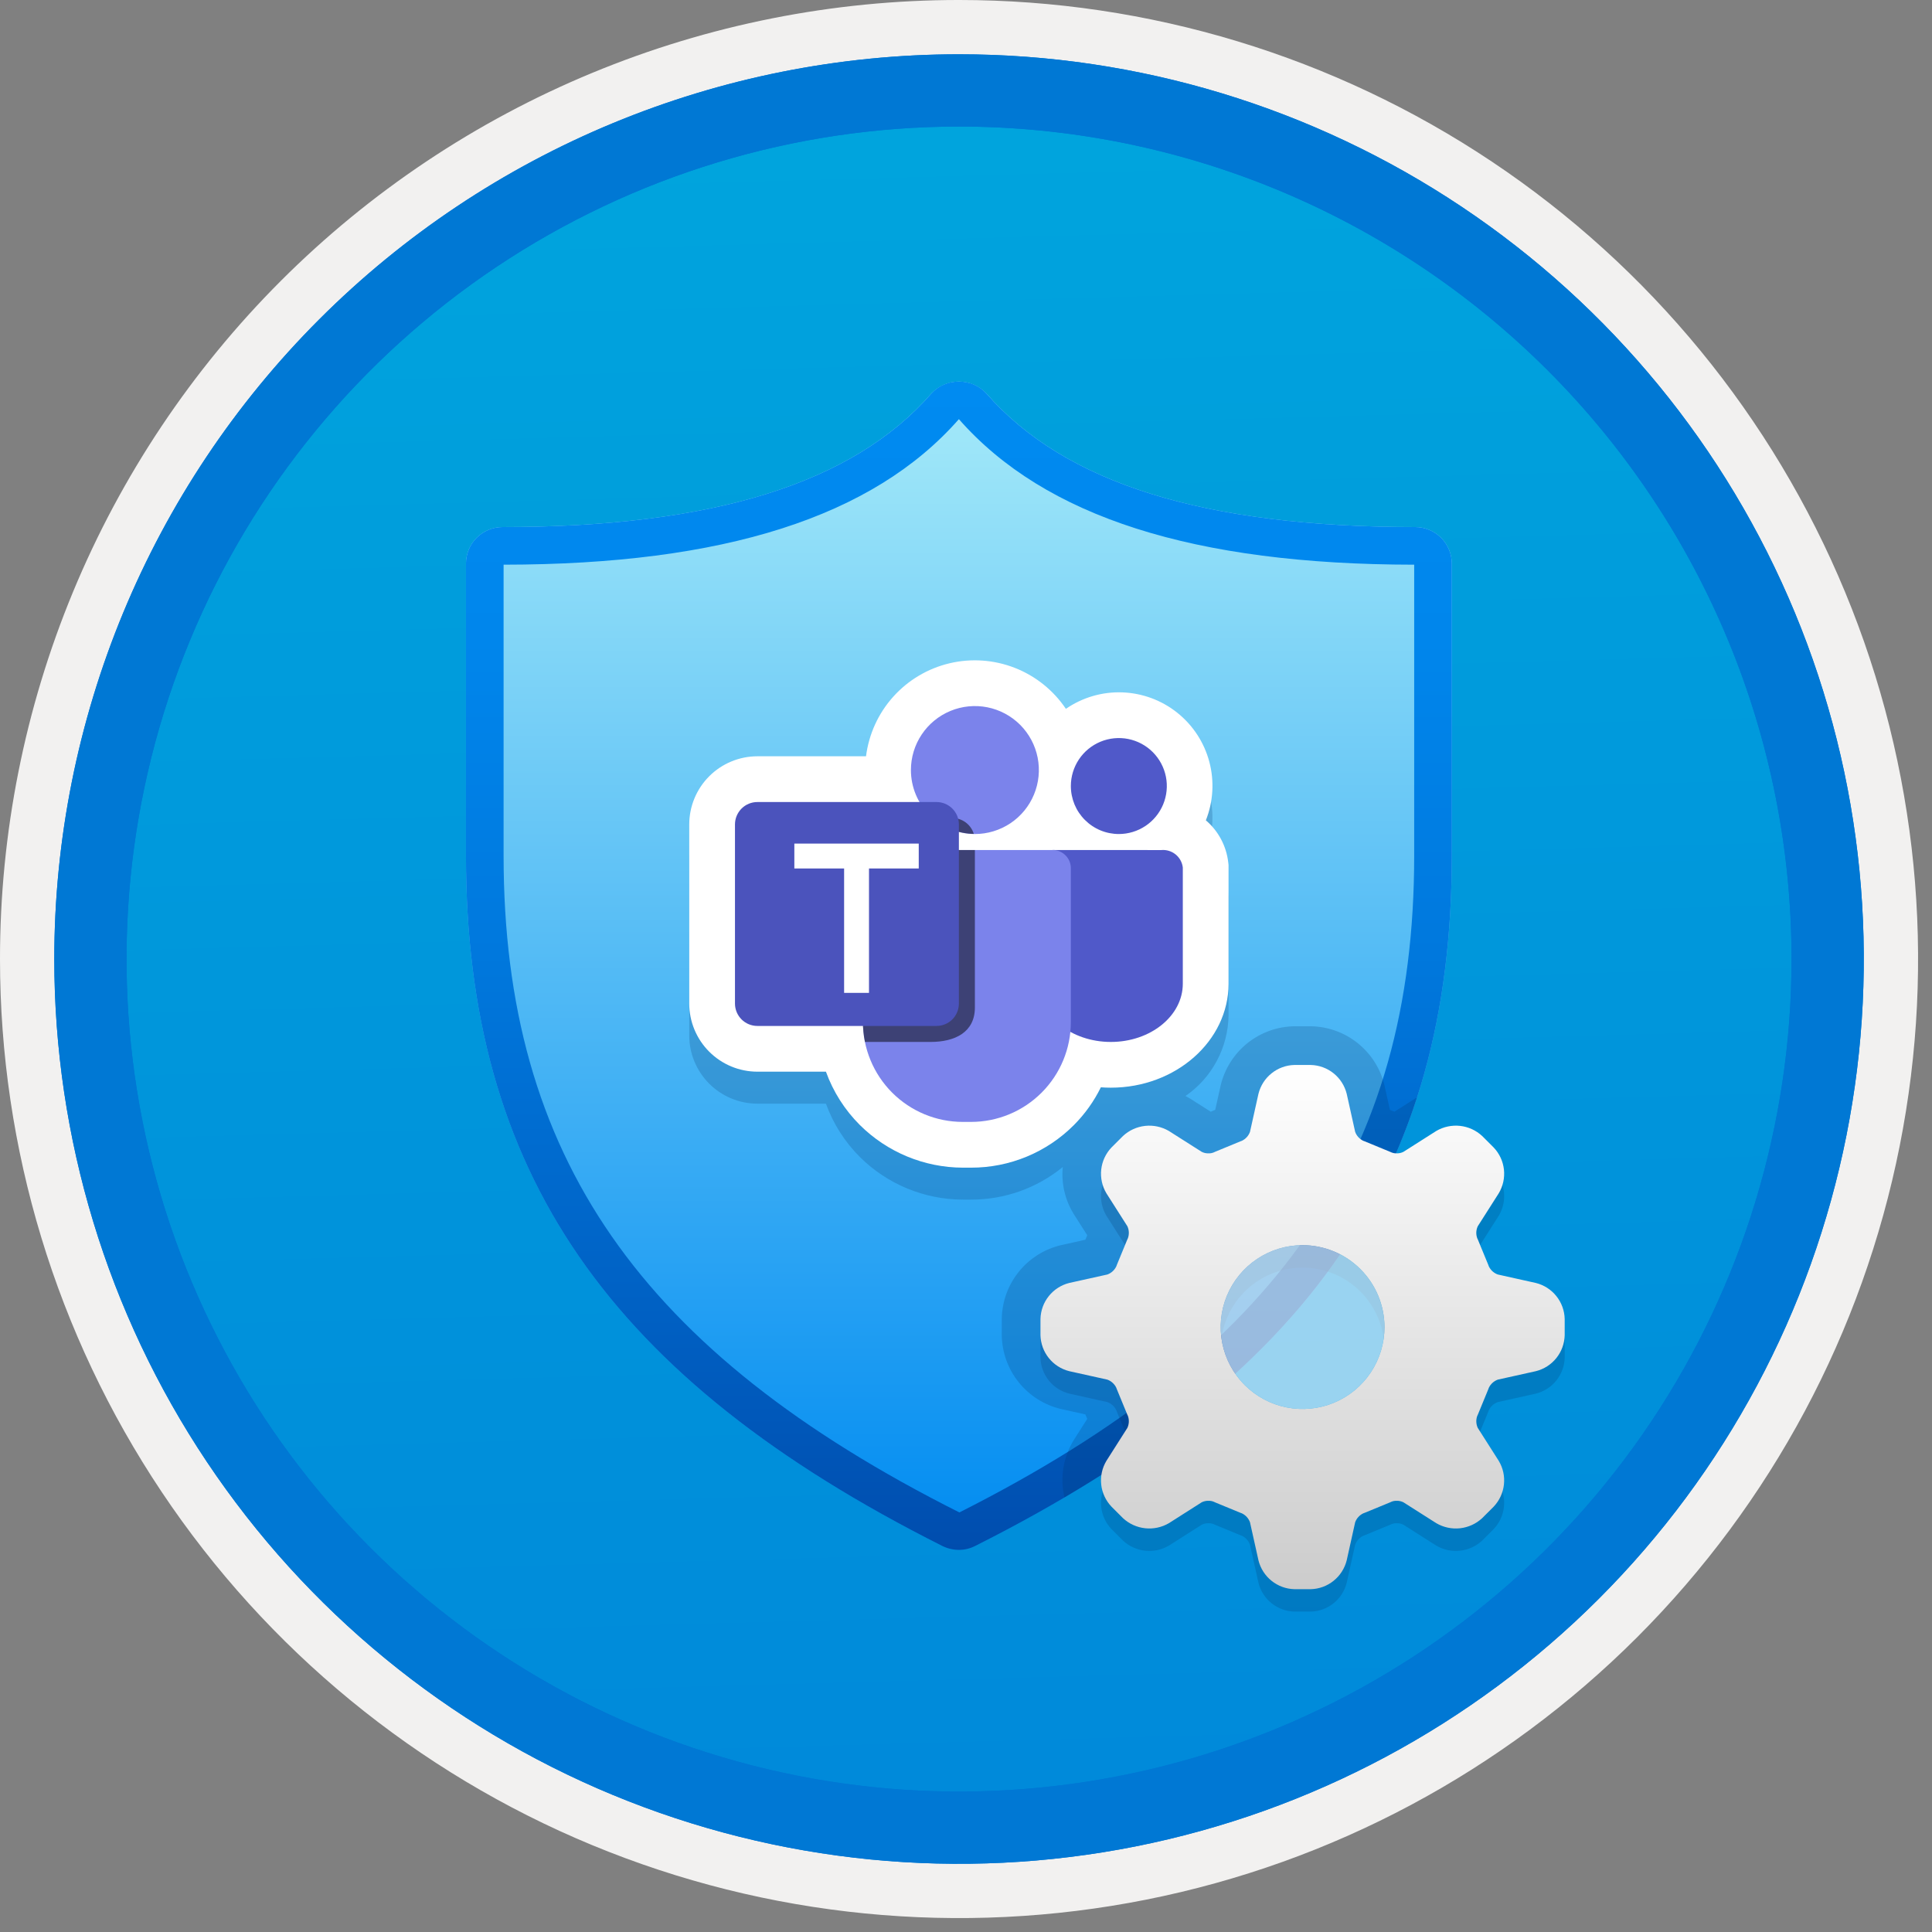 <svg width="100" height="100" viewBox="0 0 100 100" fill="none" xmlns="http://www.w3.org/2000/svg">
<rect x="0" y="0" width="100" height="100" fill="#808080" stroke="none"/>
<g clip-path="url(#clip0)">
<path d="M49.64 96.45C40.382 96.45 31.332 93.704 23.634 88.561C15.936 83.417 9.936 76.107 6.393 67.553C2.85 59 1.923 49.588 3.73 40.508C5.536 31.427 9.994 23.087 16.54 16.54C23.087 9.994 31.428 5.535 40.508 3.729C49.588 1.923 59 2.85 67.553 6.393C76.107 9.936 83.418 15.936 88.561 23.634C93.705 31.331 96.45 40.382 96.45 49.64C96.451 55.787 95.24 61.874 92.888 67.554C90.535 73.233 87.088 78.394 82.741 82.74C78.394 87.087 73.234 90.535 67.554 92.888C61.875 95.24 55.787 96.45 49.64 96.45V96.45Z" fill="url(#paint0_linear)"/>
<path fill-rule="evenodd" clip-rule="evenodd" d="M95.54 49.64C95.54 58.718 92.848 67.592 87.805 75.141C82.761 82.689 75.592 88.572 67.205 92.046C58.818 95.52 49.589 96.429 40.685 94.658C31.782 92.887 23.603 88.515 17.184 82.096C10.765 75.677 6.393 67.498 4.622 58.594C2.851 49.691 3.76 40.462 7.234 32.075C10.708 23.688 16.591 16.519 24.139 11.475C31.688 6.432 40.562 3.74 49.64 3.74C55.668 3.74 61.636 4.927 67.205 7.234C72.774 9.54 77.834 12.921 82.096 17.184C86.359 21.446 89.739 26.506 92.046 32.075C94.353 37.644 95.54 43.612 95.54 49.64V49.64ZM49.64 -9.119e-05C59.458 -9.119e-05 69.055 2.911 77.219 8.366C85.382 13.82 91.744 21.573 95.501 30.643C99.258 39.714 100.242 49.695 98.326 59.324C96.411 68.953 91.683 77.798 84.741 84.741C77.799 91.683 68.954 96.411 59.324 98.326C49.695 100.241 39.714 99.258 30.644 95.501C21.573 91.744 13.82 85.382 8.366 77.218C2.911 69.055 -1.61629e-06 59.458 3.61524e-07 49.64C-0.001 43.121 1.283 36.666 3.777 30.643C6.271 24.62 9.928 19.147 14.537 14.537C19.147 9.928 24.62 6.271 30.643 3.777C36.666 1.283 43.121 -0.001 49.64 -9.119e-05V-9.119e-05Z" fill="#F2F1F0"/>
<path fill-rule="evenodd" clip-rule="evenodd" d="M92.73 49.64C92.73 58.162 90.202 66.493 85.468 73.579C80.733 80.666 74.003 86.189 66.129 89.45C58.256 92.711 49.592 93.565 41.233 91.902C32.874 90.239 25.197 86.135 19.17 80.109C13.144 74.083 9.04 66.405 7.378 58.046C5.715 49.688 6.568 41.024 9.83 33.15C13.091 25.276 18.614 18.547 25.7 13.812C32.786 9.077 41.117 6.55 49.64 6.55C55.298 6.55 60.902 7.664 66.13 9.829C71.358 11.995 76.108 15.169 80.11 19.17C84.111 23.171 87.285 27.922 89.45 33.15C91.616 38.378 92.73 43.981 92.73 49.64ZM49.64 2.81C58.902 2.81 67.956 5.557 75.657 10.702C83.358 15.848 89.36 23.162 92.905 31.719C96.449 40.276 97.377 49.692 95.57 58.776C93.763 67.86 89.303 76.204 82.753 82.754C76.204 89.303 67.86 93.763 58.776 95.57C49.691 97.377 40.276 96.45 31.718 92.905C23.161 89.361 15.848 83.359 10.702 75.657C5.556 67.956 2.81 58.902 2.81 49.64C2.811 37.22 7.745 25.31 16.527 16.527C25.309 7.745 37.22 2.811 49.64 2.81V2.81Z" fill="#0078D4"/>
<path fill-rule="evenodd" clip-rule="evenodd" d="M92.73 49.64C92.73 58.162 90.202 66.493 85.468 73.579C80.733 80.666 74.003 86.189 66.129 89.45C58.256 92.711 49.592 93.565 41.233 91.902C32.874 90.239 25.197 86.135 19.17 80.109C13.144 74.083 9.04 66.405 7.378 58.046C5.715 49.688 6.568 41.024 9.83 33.15C13.091 25.276 18.614 18.547 25.7 13.812C32.786 9.077 41.117 6.55 49.64 6.55C55.298 6.55 60.902 7.664 66.13 9.829C71.358 11.995 76.108 15.169 80.11 19.17C84.111 23.171 87.285 27.922 89.45 33.15C91.616 38.378 92.73 43.981 92.73 49.64V49.64ZM49.64 2.81C58.902 2.81 67.956 5.556 75.657 10.702C83.358 15.848 89.36 23.162 92.905 31.719C96.449 40.276 97.377 49.692 95.57 58.776C93.763 67.86 89.303 76.204 82.753 82.754C76.204 89.303 67.86 93.763 58.776 95.57C49.691 97.377 40.276 96.45 31.718 92.905C23.161 89.361 15.848 83.358 10.702 75.657C5.556 67.956 2.81 58.902 2.81 49.64C2.811 37.22 7.745 25.309 16.527 16.527C25.309 7.745 37.22 2.811 49.64 2.81V2.81Z" fill="#0078D4"/>
<path d="M73.255 27.28C62.374 27.28 55.115 25.021 51.056 20.366C50.873 20.172 50.653 20.017 50.408 19.911C50.163 19.806 49.899 19.751 49.632 19.751C49.365 19.751 49.102 19.806 48.857 19.911C48.612 20.017 48.391 20.172 48.208 20.366C44.15 25.021 36.891 27.28 26.01 27.28C25.761 27.28 25.515 27.329 25.286 27.424C25.056 27.519 24.848 27.658 24.672 27.834C24.497 28.009 24.357 28.218 24.262 28.448C24.167 28.677 24.119 28.923 24.119 29.171V44.294C24.119 60.643 31.492 71.332 48.782 80.023C49.047 80.153 49.338 80.221 49.632 80.222C49.928 80.222 50.219 80.151 50.482 80.015C67.772 71.324 75.146 60.643 75.146 44.294V29.171C75.145 28.67 74.945 28.19 74.591 27.835C74.237 27.481 73.756 27.281 73.255 27.28V27.28Z" fill="url(#paint1_linear)"/>
<path d="M49.632 21.699L49.635 21.699C54.083 26.757 61.792 29.22 73.198 29.228V44.294C73.198 59.801 66.143 69.963 49.657 78.283C33.121 69.971 26.066 59.806 26.066 44.294V29.228C37.476 29.22 45.187 26.755 49.629 21.699H49.632L49.632 21.699ZM49.632 19.751C49.365 19.747 49.099 19.799 48.854 19.905C48.608 20.011 48.388 20.168 48.208 20.366C44.15 25.021 36.891 27.28 26.01 27.28C25.761 27.28 25.515 27.329 25.286 27.424C25.056 27.519 24.848 27.658 24.672 27.834C24.496 28.009 24.357 28.218 24.262 28.448C24.167 28.677 24.118 28.923 24.118 29.171V44.294C24.118 60.643 31.492 71.332 48.782 80.023C49.047 80.153 49.337 80.221 49.632 80.222C49.928 80.222 50.219 80.151 50.482 80.015C67.772 71.324 75.146 60.643 75.146 44.294V29.171C75.145 28.67 74.945 28.19 74.591 27.835C74.236 27.481 73.756 27.281 73.255 27.28C62.374 27.28 55.115 25.021 51.056 20.366C50.876 20.168 50.656 20.011 50.41 19.905C50.165 19.799 49.9 19.747 49.632 19.751L49.632 19.751Z" fill="url(#paint2_linear)"/>
<path opacity="0.2" d="M73.27 56.846L72.174 57.542L71.942 57.446L71.661 56.18C71.456 55.319 70.969 54.55 70.278 53.995C69.587 53.441 68.731 53.133 67.846 53.119H66.997C66.112 53.133 65.256 53.441 64.565 53.995C63.874 54.549 63.388 55.318 63.182 56.179L62.9 57.446L62.667 57.542L61.573 56.846C61.504 56.803 61.429 56.77 61.358 56.731C62.034 56.265 62.589 55.645 62.977 54.921C63.365 54.198 63.575 53.392 63.589 52.571V46.426L63.574 46.294C63.478 45.447 63.064 44.667 62.415 44.114C62.798 43.15 62.861 42.087 62.594 41.084C62.327 40.081 61.744 39.19 60.932 38.543C60.12 37.896 59.122 37.527 58.084 37.492C57.047 37.456 56.025 37.754 55.17 38.343C54.525 37.384 53.603 36.645 52.527 36.223C51.45 35.802 50.271 35.72 49.146 35.987C48.022 36.254 47.005 36.858 46.233 37.718C45.461 38.578 44.97 39.653 44.825 40.8H39.201C38.266 40.801 37.37 41.173 36.709 41.834C36.048 42.495 35.676 43.392 35.675 44.326V53.599C35.676 54.533 36.048 55.43 36.709 56.091C37.37 56.752 38.266 57.124 39.201 57.125H42.75C43.125 58.162 43.724 59.104 44.505 59.884C45.922 61.293 47.837 62.087 49.835 62.092H50.257C51.989 62.097 53.668 61.501 55.009 60.405C54.926 61.258 55.126 62.115 55.579 62.842L56.275 63.935L56.178 64.168L54.913 64.45C54.051 64.655 53.282 65.141 52.728 65.832C52.173 66.523 51.865 67.379 51.852 68.265V69.113C51.865 69.998 52.173 70.854 52.727 71.545C53.282 72.236 54.05 72.723 54.912 72.929L56.178 73.209L56.275 73.442L55.579 74.535C55.03 75.423 54.857 76.493 55.097 77.509C64.756 71.82 70.631 65.219 73.346 56.805C73.321 56.82 73.294 56.83 73.27 56.846Z" fill="#003067"/>
<path d="M63.574 44.639C63.478 43.792 63.064 43.013 62.415 42.46C62.798 41.495 62.861 40.432 62.594 39.429C62.327 38.426 61.744 37.535 60.932 36.888C60.12 36.241 59.122 35.873 58.084 35.837C57.047 35.801 56.025 36.1 55.17 36.689C54.525 35.73 53.603 34.99 52.527 34.569C51.45 34.148 50.271 34.065 49.146 34.332C48.022 34.599 47.005 35.203 46.233 36.063C45.461 36.923 44.97 37.999 44.825 39.145H39.201C38.266 39.146 37.37 39.518 36.709 40.179C36.048 40.84 35.676 41.737 35.675 42.672V51.944C35.676 52.879 36.048 53.775 36.709 54.436C37.37 55.097 38.266 55.469 39.201 55.47H42.75C43.125 56.508 43.724 57.45 44.505 58.229C45.922 59.638 47.837 60.432 49.835 60.438H50.257C51.248 60.44 52.229 60.246 53.144 59.867C54.059 59.488 54.89 58.931 55.589 58.229C56.156 57.659 56.626 57.001 56.98 56.279C57.151 56.292 57.324 56.298 57.497 56.298C60.856 56.298 63.589 53.884 63.589 50.916V44.771L63.574 44.639Z" fill="white"/>
<path d="M60.105 43.999L54.485 43.996L53.772 44.904V50.916C53.772 52.581 55.439 53.931 57.497 53.931C59.554 53.931 61.222 52.581 61.222 50.916V44.904C61.191 44.637 61.057 44.393 60.848 44.224C60.639 44.055 60.372 43.974 60.105 43.999V43.999Z" fill="#5059C9"/>
<path d="M57.911 43.169C58.402 43.169 58.882 43.023 59.291 42.75C59.699 42.477 60.017 42.089 60.205 41.636C60.393 41.182 60.443 40.682 60.347 40.201C60.251 39.719 60.014 39.276 59.667 38.929C59.32 38.582 58.877 38.345 58.395 38.249C57.914 38.154 57.414 38.203 56.96 38.391C56.507 38.579 56.119 38.897 55.846 39.305C55.573 39.714 55.427 40.194 55.427 40.685C55.427 41.011 55.492 41.334 55.616 41.636C55.741 41.937 55.924 42.211 56.155 42.441C56.385 42.672 56.659 42.855 56.96 42.98C57.262 43.105 57.585 43.169 57.911 43.169V43.169Z" fill="#5059C9"/>
<path d="M44.665 52.9V44.939C44.665 44.815 44.69 44.693 44.737 44.578C44.784 44.464 44.854 44.36 44.941 44.273C45.029 44.185 45.133 44.116 45.247 44.068C45.361 44.021 45.484 43.997 45.607 43.997H54.485C54.609 43.997 54.731 44.021 54.846 44.068C54.96 44.116 55.064 44.185 55.151 44.273C55.239 44.36 55.308 44.464 55.356 44.578C55.403 44.692 55.427 44.815 55.427 44.939V52.9C55.427 54.271 54.883 55.586 53.913 56.556C52.944 57.525 51.629 58.07 50.257 58.07H49.835C48.464 58.07 47.149 57.525 46.179 56.556C45.21 55.586 44.665 54.271 44.665 52.9V52.9Z" fill="#7B83EB"/>
<path d="M50.46 43.169C51.115 43.169 51.755 42.974 52.3 42.611C52.844 42.247 53.269 41.73 53.519 41.124C53.77 40.519 53.836 39.854 53.708 39.211C53.58 38.569 53.265 37.979 52.802 37.516C52.339 37.053 51.748 36.737 51.106 36.609C50.464 36.482 49.798 36.547 49.193 36.798C48.588 37.049 48.071 37.473 47.707 38.018C47.343 38.562 47.149 39.202 47.149 39.857C47.149 40.736 47.498 41.578 48.119 42.199C48.74 42.82 49.582 43.169 50.46 43.169V43.169Z" fill="#7B83EB"/>
<path opacity="0.5" d="M44.769 53.931H48.161C49.431 53.931 50.46 53.429 50.46 52.148V43.997H45.62C45.093 43.997 44.665 46.08 44.665 46.607V52.9C44.665 53.246 44.7 53.592 44.769 53.931Z" fill="black"/>
<path opacity="0.5" d="M50.404 43.163C50.332 42.926 50.186 42.719 49.988 42.571C49.789 42.423 49.549 42.342 49.301 42.341H48.291C48.875 42.857 49.624 43.149 50.404 43.163V43.163Z" fill="black"/>
<path d="M48.473 41.513H39.202C38.894 41.513 38.599 41.635 38.382 41.852C38.165 42.07 38.042 42.365 38.042 42.672V51.944C38.042 52.251 38.165 52.546 38.382 52.764C38.599 52.981 38.894 53.103 39.202 53.103H48.473C48.781 53.103 49.076 52.981 49.293 52.764C49.51 52.546 49.632 52.251 49.632 51.944V42.672C49.632 42.52 49.602 42.369 49.544 42.228C49.486 42.088 49.401 41.96 49.293 41.852C49.185 41.745 49.057 41.66 48.917 41.601C48.776 41.543 48.626 41.513 48.473 41.513V41.513Z" fill="#4B53BC"/>
<path d="M47.554 44.952H44.979V51.391H43.691V44.952H41.115V43.664H47.554V44.952Z" fill="white"/>
<path opacity="0.2" d="M71.661 69.85C71.661 70.689 71.412 71.508 70.946 72.206C70.48 72.903 69.818 73.446 69.043 73.767C68.269 74.088 67.416 74.172 66.594 74.008C65.772 73.845 65.016 73.441 64.423 72.848C63.831 72.255 63.427 71.5 63.263 70.677C63.099 69.855 63.184 69.002 63.504 68.228C63.825 67.453 64.369 66.791 65.066 66.325C65.763 65.859 66.583 65.611 67.421 65.611C68.545 65.612 69.623 66.059 70.417 66.854C71.212 67.649 71.659 68.726 71.661 69.85V69.85ZM79.496 67.567L77.524 67.129C77.32 67.054 77.154 66.903 77.061 66.706C77.054 66.685 77.047 66.663 77.038 66.643L76.494 65.321C76.484 65.298 76.474 65.275 76.462 65.253C76.388 65.05 76.398 64.826 76.489 64.631L77.574 62.927C77.796 62.558 77.89 62.126 77.844 61.698C77.797 61.27 77.611 60.869 77.314 60.557L76.714 59.957C76.399 59.666 75.999 59.483 75.572 59.437C75.146 59.39 74.715 59.481 74.345 59.697L72.64 60.782C72.531 60.836 72.411 60.862 72.289 60.858C72.197 60.861 72.104 60.845 72.019 60.809C71.996 60.797 71.974 60.787 71.95 60.778L70.629 60.233C70.608 60.225 70.587 60.217 70.565 60.211C70.369 60.117 70.217 59.951 70.143 59.747L69.705 57.776C69.601 57.358 69.363 56.986 69.027 56.716C68.691 56.447 68.276 56.295 67.845 56.284H66.997C66.567 56.295 66.152 56.446 65.816 56.716C65.48 56.985 65.242 57.357 65.138 57.775L64.699 59.748C64.625 59.951 64.473 60.117 64.277 60.211C64.256 60.217 64.234 60.225 64.213 60.233L62.892 60.778C62.868 60.787 62.846 60.797 62.824 60.809C62.738 60.845 62.645 60.861 62.553 60.858C62.431 60.862 62.31 60.836 62.202 60.782L60.498 59.698C60.127 59.482 59.697 59.39 59.27 59.437C58.843 59.484 58.443 59.666 58.128 59.958L57.528 60.557C57.232 60.869 57.046 61.27 56.999 61.698C56.952 62.126 57.047 62.558 57.268 62.927L58.353 64.631C58.444 64.826 58.453 65.05 58.38 65.252C58.368 65.275 58.358 65.298 58.348 65.321L57.804 66.643C57.796 66.663 57.788 66.685 57.781 66.706C57.688 66.903 57.522 67.055 57.318 67.129L55.347 67.566C54.929 67.671 54.556 67.909 54.287 68.245C54.017 68.581 53.866 68.996 53.855 69.426V70.274C53.866 70.705 54.017 71.12 54.287 71.456C54.556 71.791 54.928 72.03 55.346 72.134L57.318 72.572C57.522 72.646 57.688 72.798 57.781 72.994C57.788 73.016 57.796 73.037 57.804 73.058L58.348 74.38C58.358 74.403 58.368 74.425 58.38 74.448C58.453 74.65 58.444 74.874 58.352 75.07L57.268 76.773C57.046 77.142 56.952 77.574 56.998 78.002C57.045 78.43 57.232 78.831 57.528 79.143L58.128 79.743C58.443 80.034 58.844 80.217 59.27 80.264C59.697 80.31 60.127 80.219 60.498 80.003L62.201 78.919C62.31 78.865 62.431 78.838 62.553 78.843C62.645 78.839 62.738 78.856 62.823 78.891C62.846 78.903 62.868 78.913 62.892 78.923L64.213 79.467C64.234 79.476 64.255 79.483 64.277 79.49C64.473 79.583 64.625 79.75 64.699 79.954L65.138 81.925C65.242 82.343 65.48 82.715 65.816 82.984C66.152 83.254 66.567 83.406 66.997 83.417H67.845C68.276 83.406 68.691 83.254 69.026 82.984C69.362 82.715 69.6 82.343 69.705 81.925L70.143 79.954C70.217 79.749 70.369 79.583 70.565 79.49C70.587 79.483 70.608 79.476 70.629 79.467L71.95 78.923C71.974 78.913 71.996 78.903 72.019 78.891C72.104 78.856 72.196 78.839 72.289 78.843C72.41 78.838 72.531 78.865 72.64 78.919L74.344 80.003C74.715 80.219 75.145 80.311 75.572 80.264C75.999 80.217 76.399 80.035 76.714 79.743L77.314 79.144C77.61 78.832 77.796 78.431 77.843 78.002C77.891 77.574 77.796 77.143 77.574 76.773L76.489 75.07C76.444 74.973 76.419 74.868 76.414 74.761C76.409 74.655 76.426 74.548 76.462 74.448C76.474 74.426 76.484 74.403 76.494 74.38L77.038 73.058C77.047 73.037 77.054 73.016 77.061 72.994C77.154 72.798 77.32 72.646 77.525 72.572L79.495 72.134C79.913 72.03 80.286 71.792 80.555 71.456C80.825 71.12 80.977 70.705 80.988 70.274V69.426C80.977 68.996 80.825 68.581 80.555 68.245C80.286 67.909 79.914 67.671 79.496 67.567H79.496Z" fill="#003067"/>
<path d="M71.661 68.689C71.661 69.528 71.412 70.347 70.946 71.044C70.48 71.742 69.818 72.285 69.044 72.606C68.269 72.927 67.416 73.011 66.594 72.847C65.772 72.684 65.016 72.28 64.423 71.687C63.831 71.094 63.427 70.339 63.263 69.516C63.099 68.694 63.184 67.841 63.504 67.067C63.825 66.292 64.369 65.63 65.066 65.164C65.763 64.698 66.583 64.45 67.421 64.45C68.545 64.451 69.623 64.898 70.417 65.693C71.212 66.488 71.659 67.565 71.661 68.689V68.689ZM79.496 66.406L77.524 65.967C77.32 65.893 77.154 65.741 77.061 65.545C77.054 65.523 77.047 65.502 77.038 65.481L76.494 64.16C76.484 64.137 76.474 64.114 76.462 64.092C76.388 63.889 76.398 63.665 76.489 63.47L77.574 61.766C77.796 61.397 77.89 60.965 77.844 60.537C77.796 60.109 77.611 59.708 77.314 59.396L76.714 58.796C76.399 58.505 75.999 58.322 75.572 58.275C75.146 58.229 74.715 58.32 74.345 58.536L72.64 59.62C72.531 59.675 72.411 59.701 72.289 59.697C72.197 59.7 72.104 59.683 72.019 59.648C71.996 59.636 71.974 59.626 71.95 59.617L70.629 59.072C70.608 59.063 70.587 59.056 70.565 59.049C70.369 58.956 70.217 58.79 70.143 58.586L69.705 56.614C69.601 56.197 69.363 55.824 69.027 55.555C68.691 55.285 68.276 55.134 67.845 55.123H66.997C66.567 55.133 66.152 55.285 65.816 55.555C65.48 55.824 65.242 56.196 65.138 56.614L64.699 58.586C64.625 58.79 64.473 58.956 64.277 59.049C64.255 59.056 64.234 59.064 64.213 59.072L62.892 59.617C62.868 59.626 62.846 59.636 62.824 59.648C62.738 59.684 62.645 59.7 62.553 59.697C62.431 59.701 62.31 59.674 62.202 59.62L60.498 58.537C60.127 58.321 59.697 58.229 59.27 58.276C58.843 58.323 58.443 58.505 58.128 58.797L57.528 59.396C57.232 59.708 57.046 60.109 56.999 60.537C56.952 60.965 57.047 61.397 57.268 61.766L58.353 63.47C58.444 63.665 58.453 63.889 58.38 64.091C58.368 64.114 58.358 64.137 58.348 64.16L57.804 65.481C57.796 65.502 57.788 65.523 57.781 65.545C57.688 65.741 57.522 65.893 57.318 65.968L55.347 66.405C54.929 66.509 54.556 66.748 54.287 67.084C54.017 67.419 53.866 67.835 53.855 68.265V69.113C53.866 69.543 54.017 69.958 54.287 70.294C54.556 70.63 54.928 70.868 55.346 70.972L57.318 71.41C57.522 71.485 57.688 71.637 57.781 71.833C57.788 71.855 57.796 71.876 57.804 71.897L58.348 73.219C58.358 73.242 58.368 73.264 58.38 73.286C58.453 73.489 58.444 73.713 58.352 73.908L57.268 75.612C57.046 75.981 56.952 76.413 56.998 76.841C57.045 77.269 57.232 77.67 57.528 77.982L58.128 78.582C58.443 78.873 58.844 79.056 59.27 79.102C59.697 79.149 60.127 79.058 60.498 78.842L62.201 77.758C62.31 77.704 62.431 77.677 62.553 77.682C62.645 77.678 62.738 77.695 62.823 77.73C62.846 77.741 62.868 77.752 62.892 77.762L64.213 78.306C64.234 78.314 64.255 78.322 64.277 78.329C64.473 78.422 64.625 78.588 64.699 78.792L65.138 80.764C65.242 81.182 65.48 81.554 65.816 81.823C66.152 82.093 66.567 82.245 66.997 82.256H67.845C68.276 82.245 68.691 82.093 69.026 81.823C69.362 81.554 69.6 81.181 69.705 80.764L70.143 78.792C70.217 78.588 70.369 78.422 70.565 78.329C70.587 78.322 70.608 78.314 70.629 78.306L71.95 77.762C71.974 77.752 71.996 77.741 72.019 77.73C72.104 77.695 72.196 77.678 72.289 77.682C72.41 77.677 72.531 77.704 72.64 77.758L74.344 78.841C74.715 79.058 75.145 79.149 75.572 79.103C75.999 79.056 76.399 78.873 76.714 78.582L77.314 77.983C77.61 77.67 77.796 77.269 77.843 76.841C77.891 76.413 77.796 75.981 77.574 75.612L76.489 73.908C76.444 73.812 76.419 73.707 76.414 73.6C76.409 73.494 76.426 73.387 76.462 73.287C76.474 73.264 76.484 73.242 76.494 73.219L77.038 71.897C77.047 71.876 77.054 71.855 77.061 71.833C77.154 71.637 77.32 71.485 77.525 71.41L79.495 70.972C79.913 70.869 80.286 70.63 80.555 70.295C80.825 69.959 80.977 69.544 80.988 69.113V68.265C80.977 67.835 80.825 67.42 80.555 67.084C80.286 66.748 79.914 66.51 79.496 66.406H79.496Z" fill="url(#paint3_linear)"/>
<path opacity="0.6" d="M71.661 68.689C71.661 69.528 71.412 70.347 70.946 71.044C70.48 71.742 69.818 72.285 69.044 72.606C68.269 72.927 67.416 73.011 66.594 72.847C65.772 72.684 65.016 72.28 64.423 71.687C63.831 71.094 63.427 70.339 63.263 69.516C63.099 68.694 63.184 67.841 63.504 67.067C63.825 66.292 64.369 65.63 65.066 65.164C65.763 64.698 66.583 64.45 67.421 64.45C68.545 64.451 69.623 64.898 70.417 65.693C71.212 66.488 71.659 67.565 71.661 68.689V68.689Z" fill="url(#paint4_linear)"/>
</g>
<defs>
<linearGradient id="paint0_linear" x1="47.87" y1="-15.153" x2="51.852" y2="130.615" gradientUnits="userSpaceOnUse">
<stop stop-color="#00ABDE"/>
<stop offset="1" stop-color="#007ED8"/>
</linearGradient>
<linearGradient id="paint1_linear" x1="49.632" y1="80.222" x2="49.632" y2="19.751" gradientUnits="userSpaceOnUse">
<stop stop-color="#008BF1"/>
<stop offset="0.995" stop-color="#A5EAF9"/>
</linearGradient>
<linearGradient id="paint2_linear" x1="49.632" y1="19.751" x2="49.632" y2="80.222" gradientUnits="userSpaceOnUse">
<stop stop-color="#008BF1"/>
<stop offset="0.22" stop-color="#0086EC"/>
<stop offset="0.49" stop-color="#0078DD"/>
<stop offset="0.79" stop-color="#0061C4"/>
<stop offset="1" stop-color="#004DAE"/>
</linearGradient>
<linearGradient id="paint3_linear" x1="67.421" y1="82.255" x2="67.421" y2="55.123" gradientUnits="userSpaceOnUse">
<stop stop-color="#CCCCCC"/>
<stop offset="1" stop-color="white"/>
</linearGradient>
<linearGradient id="paint4_linear" x1="634.847" y1="682.813" x2="634.847" y2="610.92" gradientUnits="userSpaceOnUse">
<stop stop-color="#CCCCCC"/>
<stop offset="1" stop-color="white"/>
</linearGradient>
<clipPath id="clip0">
<rect width="99.28" height="99.28" fill="white"/>
</clipPath>
</defs>
</svg>

